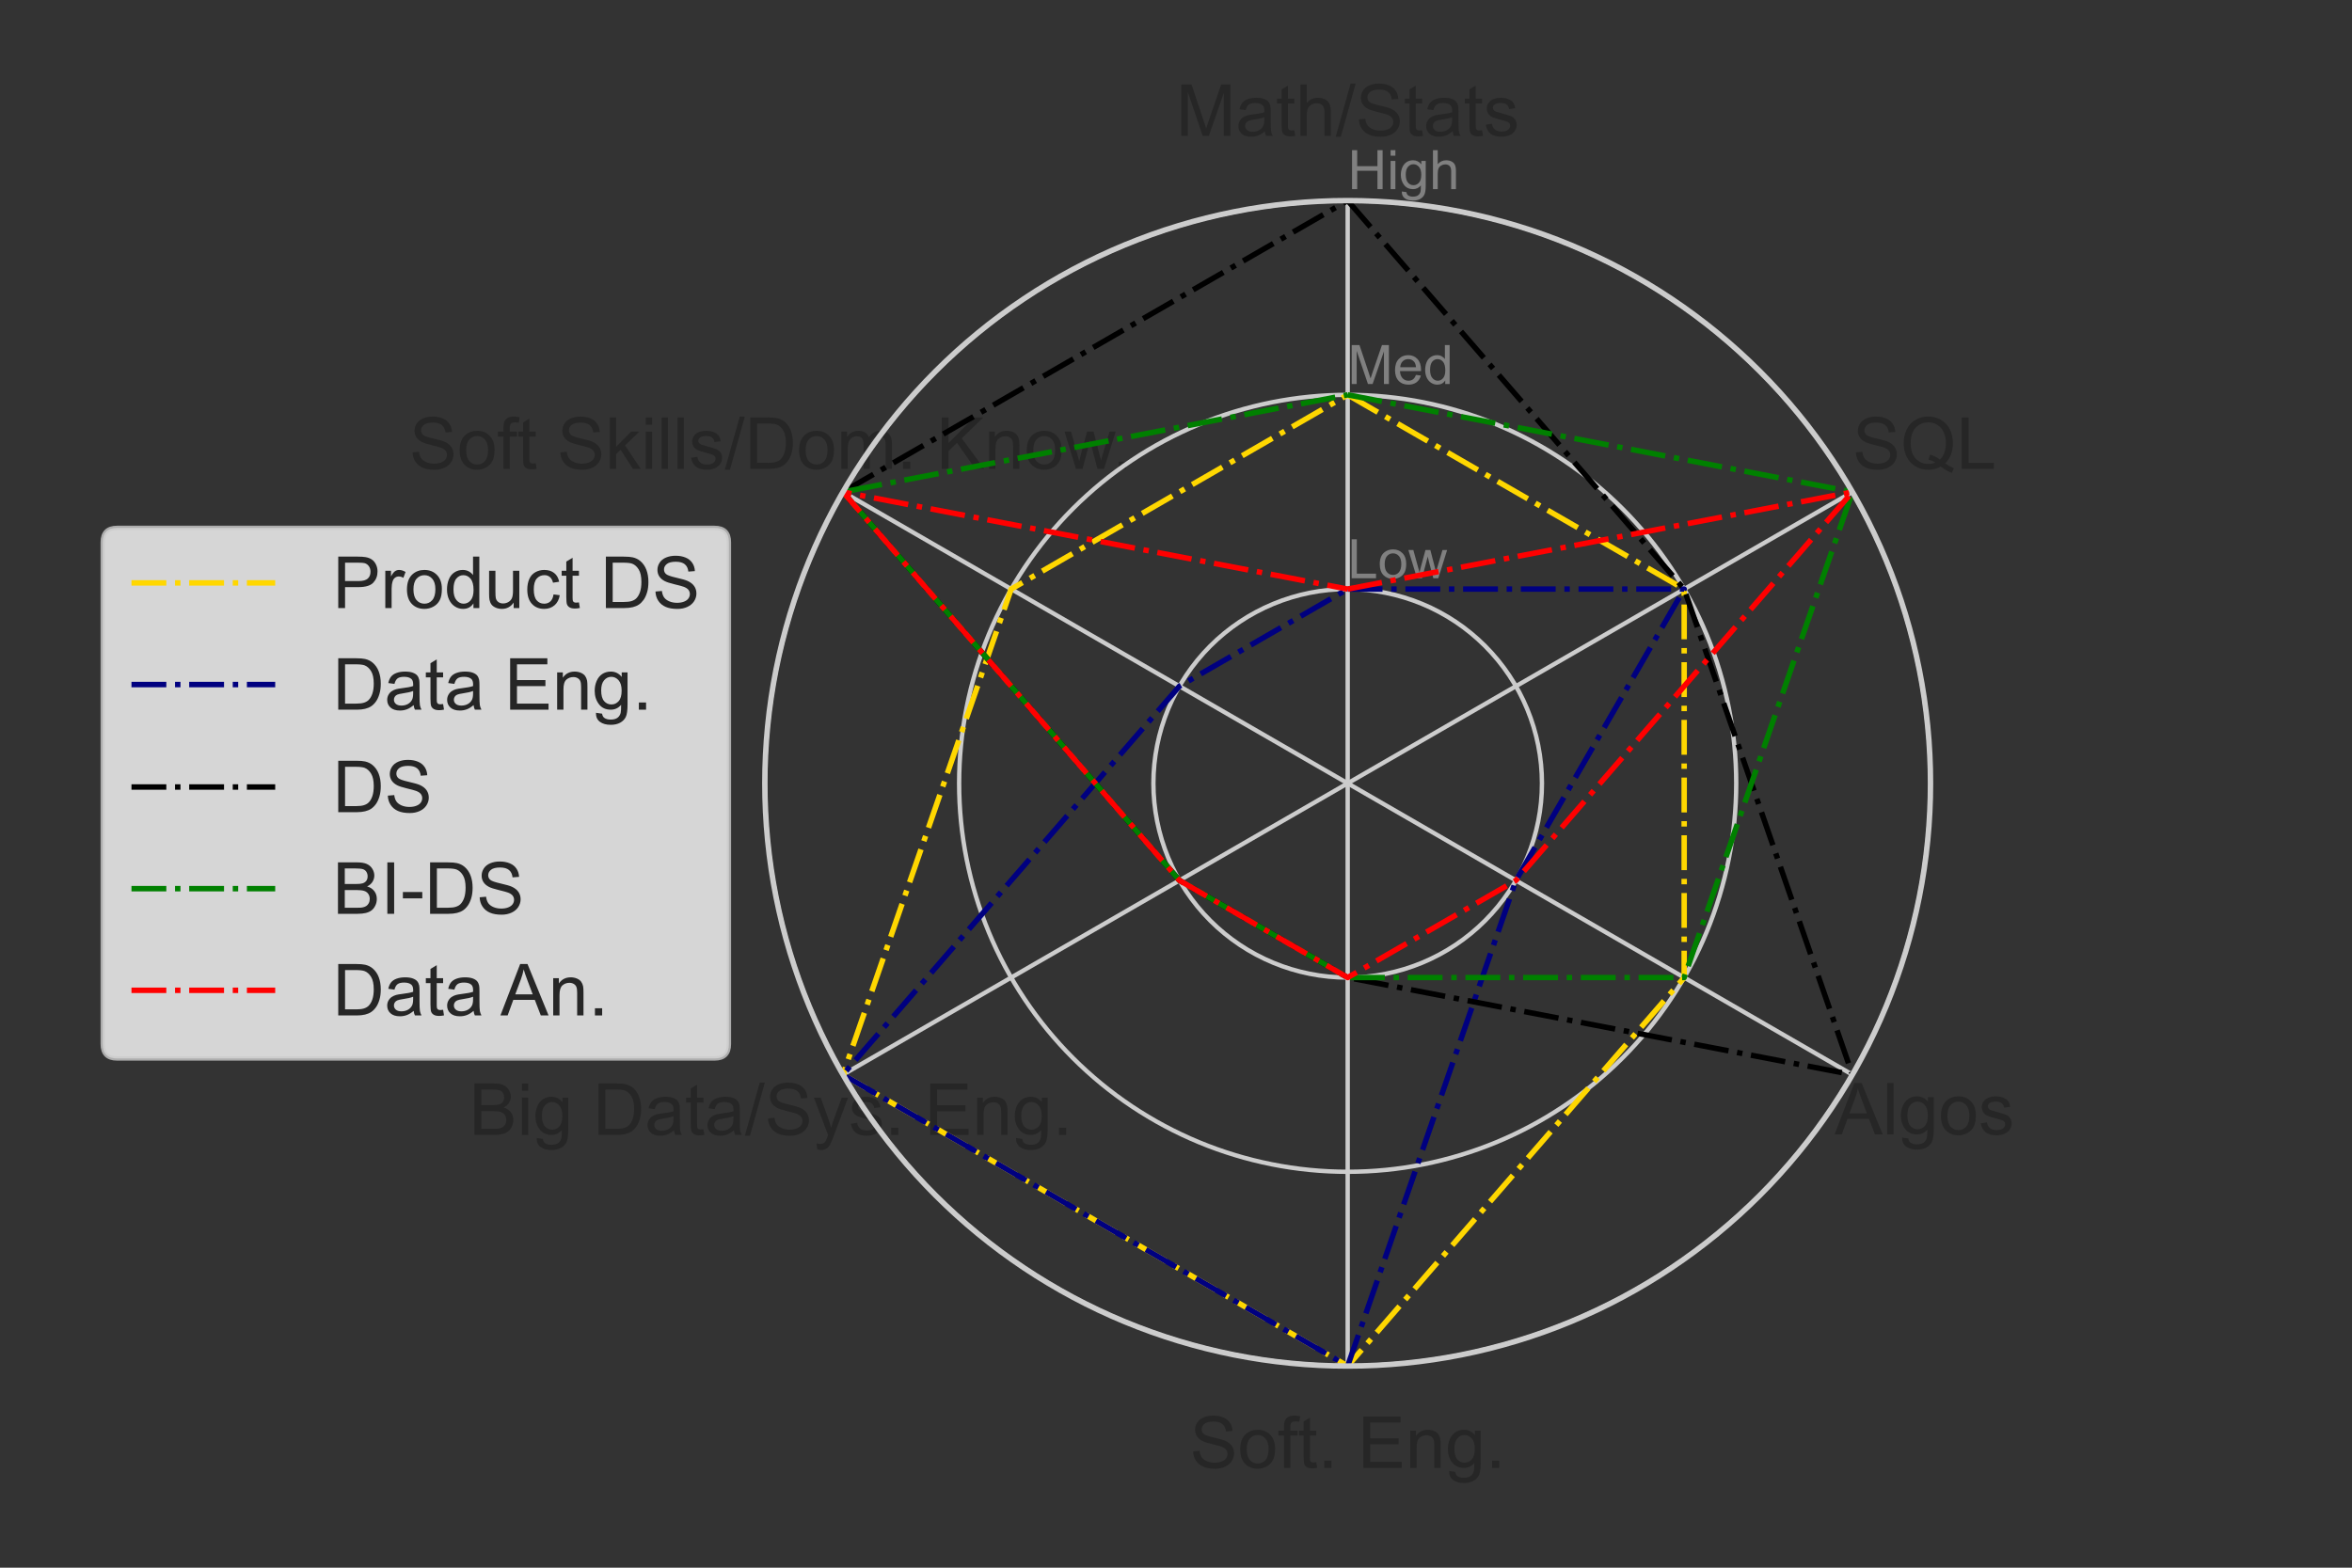 <?xml version="1.0" encoding="utf-8" standalone="no"?>
<!DOCTYPE svg PUBLIC "-//W3C//DTD SVG 1.1//EN"
  "http://www.w3.org/Graphics/SVG/1.1/DTD/svg11.dtd">
<!-- Created with matplotlib (https://matplotlib.org/) -->
<svg height="288pt" version="1.1" viewBox="0 0 432 288" width="432pt" xmlns="http://www.w3.org/2000/svg" xmlns:xlink="http://www.w3.org/1999/xlink">
 <rect x="0" y="0" width="432" height="288" fill="#333333" stroke="none"/>
 <defs>
  <style type="text/css">*{stroke-linecap:butt;stroke-linejoin:round;}</style>
 </defs>
 <g id="figure_1">
  <g id="patch_1">
   <path d="M 0 288 
L 432 288 
L 432 0 
L 0 0 
z
" style="fill:none;"/>
  </g>
  <g id="axes_1">
   <g id="patch_2">
    <path d="M 354.583 143.902 
C 354.583 129.845 351.814 115.924 346.434 102.936 
C 341.054 89.948 333.169 78.147 323.229 68.206 
C 313.288 58.266 301.487 50.38 288.499 45.001 
C 275.511 39.621 261.59 36.852 247.532 36.852 
C 233.475 36.852 219.554 39.621 206.566 45.001 
C 193.578 50.38 181.777 58.266 171.836 68.206 
C 161.896 78.147 154.011 89.948 148.631 102.936 
C 143.251 115.924 140.482 129.845 140.482 143.902 
C 140.482 157.96 143.251 171.881 148.631 184.869 
C 154.011 197.856 161.896 209.658 171.836 219.598 
C 181.777 229.539 193.578 237.424 206.566 242.804 
C 219.554 248.184 233.475 250.953 247.532 250.953 
C 261.59 250.953 275.511 248.184 288.499 242.804 
C 301.487 237.424 313.288 229.539 323.229 219.598 
C 333.169 209.658 341.054 197.856 346.434 184.869 
C 351.814 171.881 354.583 157.96 354.583 143.902 
M 247.532 143.902 
C 247.532 143.902 247.532 143.902 247.532 143.902 
C 247.532 143.902 247.532 143.902 247.532 143.902 
C 247.532 143.902 247.532 143.902 247.532 143.902 
C 247.532 143.902 247.532 143.902 247.532 143.902 
C 247.532 143.902 247.532 143.902 247.532 143.902 
C 247.532 143.902 247.532 143.902 247.532 143.902 
C 247.532 143.902 247.532 143.902 247.532 143.902 
C 247.532 143.902 247.532 143.902 247.532 143.902 
C 247.532 143.902 247.532 143.902 247.532 143.902 
C 247.532 143.902 247.532 143.902 247.532 143.902 
C 247.532 143.902 247.532 143.902 247.532 143.902 
C 247.532 143.902 247.532 143.902 247.532 143.902 
C 247.532 143.902 247.532 143.902 247.532 143.902 
C 247.532 143.902 247.532 143.902 247.532 143.902 
C 247.532 143.902 247.532 143.902 247.532 143.902 
C 247.532 143.902 247.532 143.902 247.532 143.902 
M 354.583 143.902 
z
" style="fill:none;"/>
   </g>
   <g id="matplotlib.axis_1">
    <g id="xtick_1">
     <g id="line2d_1">
      <path clip-path="url(#p0c7cacb12e)" d="M 247.532 143.902 
L 247.532 36.852 
" style="fill:none;stroke:#cccccc;stroke-linecap:round;stroke-width:0.8;"/>
     </g>
     <g id="text_1">
      <!-- Math/Stats -->
      <g style="fill:#262626;" transform="translate(215.988 24.964)scale(0.132 -0.132)">
       <defs>
        <path d="M 7.422 0 
L 7.422 71.578 
L 21.688 71.578 
L 38.625 20.906 
Q 40.969 13.812 42.047 10.297 
Q 43.266 14.203 45.844 21.781 
L 62.984 71.578 
L 75.734 71.578 
L 75.734 0 
L 66.609 0 
L 66.609 59.906 
L 45.797 0 
L 37.25 0 
L 16.547 60.938 
L 16.547 0 
z
" id="ArialMT-77"/>
        <path d="M 40.438 6.391 
Q 35.547 2.25 31.031 0.531 
Q 26.516 -1.172 21.344 -1.172 
Q 12.797 -1.172 8.203 3 
Q 3.609 7.172 3.609 13.672 
Q 3.609 17.484 5.344 20.625 
Q 7.078 23.781 9.891 25.688 
Q 12.703 27.594 16.219 28.562 
Q 18.797 29.25 24.031 29.891 
Q 34.672 31.156 39.703 32.906 
Q 39.75 34.719 39.75 35.203 
Q 39.75 40.578 37.25 42.781 
Q 33.891 45.75 27.25 45.75 
Q 21.047 45.75 18.094 43.578 
Q 15.141 41.406 13.719 35.891 
L 5.125 37.062 
Q 6.297 42.578 8.984 45.969 
Q 11.672 49.359 16.75 51.188 
Q 21.828 53.031 28.516 53.031 
Q 35.156 53.031 39.297 51.469 
Q 43.453 49.906 45.406 47.531 
Q 47.359 45.172 48.141 41.547 
Q 48.578 39.312 48.578 33.453 
L 48.578 21.734 
Q 48.578 9.469 49.141 6.219 
Q 49.703 2.984 51.375 0 
L 42.188 0 
Q 40.828 2.734 40.438 6.391 
z
M 39.703 26.031 
Q 34.906 24.078 25.344 22.703 
Q 19.922 21.922 17.672 20.938 
Q 15.438 19.969 14.203 18.094 
Q 12.984 16.219 12.984 13.922 
Q 12.984 10.406 15.641 8.062 
Q 18.312 5.719 23.438 5.719 
Q 28.516 5.719 32.469 7.938 
Q 36.422 10.156 38.281 14.016 
Q 39.703 17 39.703 22.797 
z
" id="ArialMT-97"/>
        <path d="M 25.781 7.859 
L 27.047 0.094 
Q 23.344 -0.688 20.406 -0.688 
Q 15.625 -0.688 12.984 0.828 
Q 10.359 2.344 9.281 4.812 
Q 8.203 7.281 8.203 15.188 
L 8.203 45.016 
L 1.766 45.016 
L 1.766 51.859 
L 8.203 51.859 
L 8.203 64.703 
L 16.938 69.969 
L 16.938 51.859 
L 25.781 51.859 
L 25.781 45.016 
L 16.938 45.016 
L 16.938 14.703 
Q 16.938 10.938 17.406 9.859 
Q 17.875 8.797 18.922 8.156 
Q 19.969 7.516 21.922 7.516 
Q 23.391 7.516 25.781 7.859 
z
" id="ArialMT-116"/>
        <path d="M 6.594 0 
L 6.594 71.578 
L 15.375 71.578 
L 15.375 45.906 
Q 21.531 53.031 30.906 53.031 
Q 36.672 53.031 40.922 50.75 
Q 45.172 48.484 47 44.484 
Q 48.828 40.484 48.828 32.859 
L 48.828 0 
L 40.047 0 
L 40.047 32.859 
Q 40.047 39.453 37.188 42.453 
Q 34.328 45.453 29.109 45.453 
Q 25.203 45.453 21.75 43.422 
Q 18.312 41.406 16.844 37.938 
Q 15.375 34.469 15.375 28.375 
L 15.375 0 
z
" id="ArialMT-104"/>
        <path d="M 0 -1.219 
L 20.75 72.797 
L 27.781 72.797 
L 7.078 -1.219 
z
" id="ArialMT-47"/>
        <path d="M 4.5 23 
L 13.422 23.781 
Q 14.062 18.406 16.375 14.969 
Q 18.703 11.531 23.578 9.406 
Q 28.469 7.281 34.578 7.281 
Q 39.984 7.281 44.141 8.891 
Q 48.297 10.5 50.312 13.297 
Q 52.344 16.109 52.344 19.438 
Q 52.344 22.797 50.391 25.312 
Q 48.438 27.828 43.953 29.547 
Q 41.062 30.672 31.203 33.031 
Q 21.344 35.406 17.391 37.5 
Q 12.25 40.188 9.734 44.156 
Q 7.234 48.141 7.234 53.078 
Q 7.234 58.5 10.297 63.203 
Q 13.375 67.922 19.281 70.359 
Q 25.203 72.797 32.422 72.797 
Q 40.375 72.797 46.453 70.234 
Q 52.547 67.672 55.812 62.688 
Q 59.078 57.719 59.328 51.422 
L 50.25 50.734 
Q 49.516 57.516 45.281 60.984 
Q 41.062 64.453 32.812 64.453 
Q 24.219 64.453 20.281 61.297 
Q 16.359 58.156 16.359 53.719 
Q 16.359 49.859 19.141 47.359 
Q 21.875 44.875 33.422 42.266 
Q 44.969 39.656 49.266 37.703 
Q 55.516 34.812 58.484 30.391 
Q 61.469 25.984 61.469 20.219 
Q 61.469 14.5 58.203 9.438 
Q 54.938 4.391 48.797 1.578 
Q 42.672 -1.219 35.016 -1.219 
Q 25.297 -1.219 18.719 1.609 
Q 12.156 4.438 8.422 10.125 
Q 4.688 15.828 4.5 23 
z
" id="ArialMT-83"/>
        <path d="M 3.078 15.484 
L 11.766 16.844 
Q 12.5 11.625 15.844 8.844 
Q 19.188 6.062 25.203 6.062 
Q 31.25 6.062 34.172 8.516 
Q 37.109 10.984 37.109 14.312 
Q 37.109 17.281 34.516 19 
Q 32.719 20.172 25.531 21.969 
Q 15.875 24.422 12.141 26.203 
Q 8.406 27.984 6.469 31.125 
Q 4.547 34.281 4.547 38.094 
Q 4.547 41.547 6.125 44.5 
Q 7.719 47.469 10.453 49.422 
Q 12.5 50.922 16.031 51.969 
Q 19.578 53.031 23.641 53.031 
Q 29.734 53.031 34.344 51.266 
Q 38.969 49.516 41.156 46.5 
Q 43.359 43.5 44.188 38.484 
L 35.594 37.312 
Q 35.016 41.312 32.203 43.547 
Q 29.391 45.797 24.266 45.797 
Q 18.219 45.797 15.625 43.797 
Q 13.031 41.797 13.031 39.109 
Q 13.031 37.406 14.109 36.031 
Q 15.188 34.625 17.484 33.688 
Q 18.797 33.203 25.25 31.453 
Q 34.578 28.953 38.25 27.359 
Q 41.938 25.781 44.031 22.75 
Q 46.141 19.734 46.141 15.234 
Q 46.141 10.844 43.578 6.953 
Q 41.016 3.078 36.172 0.953 
Q 31.344 -1.172 25.25 -1.172 
Q 15.141 -1.172 9.844 3.031 
Q 4.547 7.234 3.078 15.484 
z
" id="ArialMT-115"/>
       </defs>
       <use xlink:href="#ArialMT-77"/>
       <use x="83.301" xlink:href="#ArialMT-97"/>
       <use x="138.916" xlink:href="#ArialMT-116"/>
       <use x="166.699" xlink:href="#ArialMT-104"/>
       <use x="222.314" xlink:href="#ArialMT-47"/>
       <use x="250.098" xlink:href="#ArialMT-83"/>
       <use x="316.797" xlink:href="#ArialMT-116"/>
       <use x="344.58" xlink:href="#ArialMT-97"/>
       <use x="400.195" xlink:href="#ArialMT-116"/>
       <use x="427.979" xlink:href="#ArialMT-115"/>
      </g>
     </g>
    </g>
    <g id="xtick_2">
     <g id="line2d_2">
      <path clip-path="url(#p0c7cacb12e)" d="M 247.532 143.902 
L 340.241 90.377 
" style="fill:none;stroke:#cccccc;stroke-linecap:round;stroke-width:0.8;"/>
     </g>
     <g id="text_2">
      <!-- SQL -->
      <g style="fill:#262626;" transform="translate(340.285 86.14)scale(0.132 -0.132)">
       <defs>
        <path d="M 61.969 7.672 
Q 68.562 3.125 74.125 1.031 
L 71.344 -5.562 
Q 63.625 -2.781 55.953 3.219 
Q 48 -1.219 38.375 -1.219 
Q 28.656 -1.219 20.75 3.469 
Q 12.844 8.156 8.562 16.641 
Q 4.297 25.141 4.297 35.797 
Q 4.297 46.391 8.594 55.078 
Q 12.891 63.766 20.828 68.312 
Q 28.766 72.859 38.578 72.859 
Q 48.484 72.859 56.438 68.141 
Q 64.406 63.422 68.578 54.953 
Q 72.75 46.484 72.75 35.844 
Q 72.75 27 70.062 19.938 
Q 67.391 12.891 61.969 7.672 
z
M 41.109 19.781 
Q 49.312 17.484 54.641 12.938 
Q 62.984 20.562 62.984 35.844 
Q 62.984 44.531 60.031 51.016 
Q 57.078 57.516 51.391 61.109 
Q 45.703 64.703 38.625 64.703 
Q 28.031 64.703 21.047 57.453 
Q 14.062 50.203 14.062 35.797 
Q 14.062 21.828 20.969 14.359 
Q 27.875 6.891 38.625 6.891 
Q 43.703 6.891 48.188 8.797 
Q 43.75 11.672 38.812 12.891 
z
" id="ArialMT-81"/>
        <path d="M 7.328 0 
L 7.328 71.578 
L 16.797 71.578 
L 16.797 8.453 
L 52.047 8.453 
L 52.047 0 
z
" id="ArialMT-76"/>
       </defs>
       <use xlink:href="#ArialMT-83"/>
       <use x="66.699" xlink:href="#ArialMT-81"/>
       <use x="144.482" xlink:href="#ArialMT-76"/>
      </g>
     </g>
    </g>
    <g id="xtick_3">
     <g id="line2d_3">
      <path clip-path="url(#p0c7cacb12e)" d="M 247.532 143.902 
L 340.241 197.428 
" style="fill:none;stroke:#cccccc;stroke-linecap:round;stroke-width:0.8;"/>
     </g>
     <g id="text_3">
      <!-- Algos -->
      <g style="fill:#262626;" transform="translate(336.982 208.413)scale(0.132 -0.132)">
       <defs>
        <path d="M -0.141 0 
L 27.344 71.578 
L 37.547 71.578 
L 66.844 0 
L 56.062 0 
L 47.703 21.688 
L 17.781 21.688 
L 9.906 0 
z
M 20.516 29.391 
L 44.781 29.391 
L 37.312 49.219 
Q 33.891 58.25 32.234 64.062 
Q 30.859 57.172 28.375 50.391 
z
" id="ArialMT-65"/>
        <path d="M 6.391 0 
L 6.391 71.578 
L 15.188 71.578 
L 15.188 0 
z
" id="ArialMT-108"/>
        <path d="M 4.984 -4.297 
L 13.531 -5.562 
Q 14.062 -9.516 16.5 -11.328 
Q 19.781 -13.766 25.438 -13.766 
Q 31.547 -13.766 34.859 -11.328 
Q 38.188 -8.891 39.359 -4.5 
Q 40.047 -1.812 39.984 6.781 
Q 34.234 0 25.641 0 
Q 14.938 0 9.078 7.719 
Q 3.219 15.438 3.219 26.219 
Q 3.219 33.641 5.906 39.906 
Q 8.594 46.188 13.688 49.609 
Q 18.797 53.031 25.688 53.031 
Q 34.859 53.031 40.828 45.609 
L 40.828 51.859 
L 48.922 51.859 
L 48.922 7.031 
Q 48.922 -5.078 46.453 -10.125 
Q 44 -15.188 38.641 -18.109 
Q 33.297 -21.047 25.484 -21.047 
Q 16.219 -21.047 10.5 -16.875 
Q 4.781 -12.703 4.984 -4.297 
z
M 12.25 26.859 
Q 12.25 16.656 16.297 11.969 
Q 20.359 7.281 26.469 7.281 
Q 32.516 7.281 36.609 11.938 
Q 40.719 16.609 40.719 26.562 
Q 40.719 36.078 36.5 40.906 
Q 32.281 45.75 26.312 45.75 
Q 20.453 45.75 16.344 40.984 
Q 12.25 36.234 12.25 26.859 
z
" id="ArialMT-103"/>
        <path d="M 3.328 25.922 
Q 3.328 40.328 11.328 47.266 
Q 18.016 53.031 27.641 53.031 
Q 38.328 53.031 45.109 46.016 
Q 51.906 39.016 51.906 26.656 
Q 51.906 16.656 48.906 10.906 
Q 45.906 5.172 40.156 2 
Q 34.422 -1.172 27.641 -1.172 
Q 16.75 -1.172 10.031 5.812 
Q 3.328 12.797 3.328 25.922 
z
M 12.359 25.922 
Q 12.359 15.969 16.703 11.016 
Q 21.047 6.062 27.641 6.062 
Q 34.188 6.062 38.531 11.031 
Q 42.875 16.016 42.875 26.219 
Q 42.875 35.844 38.5 40.797 
Q 34.125 45.75 27.641 45.75 
Q 21.047 45.75 16.703 40.812 
Q 12.359 35.891 12.359 25.922 
z
" id="ArialMT-111"/>
       </defs>
       <use xlink:href="#ArialMT-65"/>
       <use x="66.699" xlink:href="#ArialMT-108"/>
       <use x="88.916" xlink:href="#ArialMT-103"/>
       <use x="144.531" xlink:href="#ArialMT-111"/>
       <use x="200.146" xlink:href="#ArialMT-115"/>
      </g>
     </g>
    </g>
    <g id="xtick_4">
     <g id="line2d_4">
      <path clip-path="url(#p0c7cacb12e)" d="M 247.532 143.902 
L 247.532 250.953 
" style="fill:none;stroke:#cccccc;stroke-linecap:round;stroke-width:0.8;"/>
     </g>
     <g id="text_4">
      <!-- Soft. Eng. -->
      <g style="fill:#262626;" transform="translate(218.549 269.668)scale(0.132 -0.132)">
       <defs>
        <path d="M 8.688 0 
L 8.688 45.016 
L 0.922 45.016 
L 0.922 51.859 
L 8.688 51.859 
L 8.688 57.375 
Q 8.688 62.594 9.625 65.141 
Q 10.891 68.562 14.078 70.672 
Q 17.281 72.797 23.047 72.797 
Q 26.766 72.797 31.25 71.922 
L 29.938 64.266 
Q 27.203 64.75 24.75 64.75 
Q 20.75 64.75 19.094 63.031 
Q 17.438 61.328 17.438 56.641 
L 17.438 51.859 
L 27.547 51.859 
L 27.547 45.016 
L 17.438 45.016 
L 17.438 0 
z
" id="ArialMT-102"/>
        <path d="M 9.078 0 
L 9.078 10.016 
L 19.094 10.016 
L 19.094 0 
z
" id="ArialMT-46"/>
        <path id="ArialMT-32"/>
        <path d="M 7.906 0 
L 7.906 71.578 
L 59.672 71.578 
L 59.672 63.141 
L 17.391 63.141 
L 17.391 41.219 
L 56.984 41.219 
L 56.984 32.812 
L 17.391 32.812 
L 17.391 8.453 
L 61.328 8.453 
L 61.328 0 
z
" id="ArialMT-69"/>
        <path d="M 6.594 0 
L 6.594 51.859 
L 14.5 51.859 
L 14.5 44.484 
Q 20.219 53.031 31 53.031 
Q 35.688 53.031 39.625 51.344 
Q 43.562 49.656 45.516 46.922 
Q 47.469 44.188 48.25 40.438 
Q 48.734 37.984 48.734 31.891 
L 48.734 0 
L 39.938 0 
L 39.938 31.547 
Q 39.938 36.922 38.906 39.578 
Q 37.891 42.234 35.281 43.812 
Q 32.672 45.406 29.156 45.406 
Q 23.531 45.406 19.453 41.844 
Q 15.375 38.281 15.375 28.328 
L 15.375 0 
z
" id="ArialMT-110"/>
       </defs>
       <use xlink:href="#ArialMT-83"/>
       <use x="66.699" xlink:href="#ArialMT-111"/>
       <use x="122.314" xlink:href="#ArialMT-102"/>
       <use x="150.098" xlink:href="#ArialMT-116"/>
       <use x="177.881" xlink:href="#ArialMT-46"/>
       <use x="205.664" xlink:href="#ArialMT-32"/>
       <use x="233.447" xlink:href="#ArialMT-69"/>
       <use x="300.146" xlink:href="#ArialMT-110"/>
       <use x="355.762" xlink:href="#ArialMT-103"/>
       <use x="411.377" xlink:href="#ArialMT-46"/>
      </g>
     </g>
    </g>
    <g id="xtick_5">
     <g id="line2d_5">
      <path clip-path="url(#p0c7cacb12e)" d="M 247.532 143.902 
L 154.824 197.428 
" style="fill:none;stroke:#cccccc;stroke-linecap:round;stroke-width:0.8;"/>
     </g>
     <g id="text_5">
      <!-- Big Data/Sys. Eng. -->
      <g style="fill:#262626;" transform="translate(86.181 208.493)scale(0.132 -0.132)">
       <defs>
        <path d="M 7.328 0 
L 7.328 71.578 
L 34.188 71.578 
Q 42.391 71.578 47.344 69.406 
Q 52.297 67.234 55.094 62.719 
Q 57.906 58.203 57.906 53.266 
Q 57.906 48.688 55.422 44.625 
Q 52.938 40.578 47.906 38.094 
Q 54.391 36.188 57.875 31.594 
Q 61.375 27 61.375 20.75 
Q 61.375 15.719 59.25 11.391 
Q 57.125 7.078 54 4.734 
Q 50.875 2.391 46.156 1.188 
Q 41.453 0 34.625 0 
z
M 16.797 41.5 
L 32.281 41.5 
Q 38.578 41.5 41.312 42.328 
Q 44.922 43.406 46.75 45.891 
Q 48.578 48.391 48.578 52.156 
Q 48.578 55.719 46.875 58.422 
Q 45.172 61.141 41.984 62.141 
Q 38.812 63.141 31.109 63.141 
L 16.797 63.141 
z
M 16.797 8.453 
L 34.625 8.453 
Q 39.203 8.453 41.062 8.797 
Q 44.344 9.375 46.531 10.734 
Q 48.734 12.109 50.141 14.719 
Q 51.562 17.328 51.562 20.75 
Q 51.562 24.75 49.516 27.703 
Q 47.469 30.672 43.828 31.859 
Q 40.188 33.062 33.344 33.062 
L 16.797 33.062 
z
" id="ArialMT-66"/>
        <path d="M 6.641 61.469 
L 6.641 71.578 
L 15.438 71.578 
L 15.438 61.469 
z
M 6.641 0 
L 6.641 51.859 
L 15.438 51.859 
L 15.438 0 
z
" id="ArialMT-105"/>
        <path d="M 7.719 0 
L 7.719 71.578 
L 32.375 71.578 
Q 40.719 71.578 45.125 70.562 
Q 51.266 69.141 55.609 65.438 
Q 61.281 60.641 64.078 53.188 
Q 66.891 45.75 66.891 36.188 
Q 66.891 28.031 64.984 21.734 
Q 63.094 15.438 60.109 11.297 
Q 57.125 7.172 53.578 4.797 
Q 50.047 2.438 45.047 1.219 
Q 40.047 0 33.547 0 
z
M 17.188 8.453 
L 32.469 8.453 
Q 39.547 8.453 43.578 9.766 
Q 47.609 11.078 50 13.484 
Q 53.375 16.844 55.25 22.531 
Q 57.125 28.219 57.125 36.328 
Q 57.125 47.562 53.438 53.594 
Q 49.75 59.625 44.484 61.672 
Q 40.672 63.141 32.234 63.141 
L 17.188 63.141 
z
" id="ArialMT-68"/>
        <path d="M 6.203 -19.969 
L 5.219 -11.719 
Q 8.109 -12.5 10.25 -12.5 
Q 13.188 -12.5 14.938 -11.516 
Q 16.703 -10.547 17.828 -8.797 
Q 18.656 -7.469 20.516 -2.25 
Q 20.75 -1.516 21.297 -0.094 
L 1.609 51.859 
L 11.078 51.859 
L 21.875 21.828 
Q 23.969 16.109 25.641 9.812 
Q 27.156 15.875 29.25 21.625 
L 40.328 51.859 
L 49.125 51.859 
L 29.391 -0.875 
Q 26.219 -9.422 24.469 -12.641 
Q 22.125 -17 19.094 -19.016 
Q 16.062 -21.047 11.859 -21.047 
Q 9.328 -21.047 6.203 -19.969 
z
" id="ArialMT-121"/>
       </defs>
       <use xlink:href="#ArialMT-66"/>
       <use x="66.699" xlink:href="#ArialMT-105"/>
       <use x="88.916" xlink:href="#ArialMT-103"/>
       <use x="144.531" xlink:href="#ArialMT-32"/>
       <use x="172.314" xlink:href="#ArialMT-68"/>
       <use x="244.531" xlink:href="#ArialMT-97"/>
       <use x="300.146" xlink:href="#ArialMT-116"/>
       <use x="327.93" xlink:href="#ArialMT-97"/>
       <use x="383.545" xlink:href="#ArialMT-47"/>
       <use x="411.328" xlink:href="#ArialMT-83"/>
       <use x="478.027" xlink:href="#ArialMT-121"/>
       <use x="528.027" xlink:href="#ArialMT-115"/>
       <use x="578.027" xlink:href="#ArialMT-46"/>
       <use x="605.811" xlink:href="#ArialMT-32"/>
       <use x="633.594" xlink:href="#ArialMT-69"/>
       <use x="700.293" xlink:href="#ArialMT-110"/>
       <use x="755.908" xlink:href="#ArialMT-103"/>
       <use x="811.523" xlink:href="#ArialMT-46"/>
      </g>
     </g>
    </g>
    <g id="xtick_6">
     <g id="line2d_6">
      <path clip-path="url(#p0c7cacb12e)" d="M 247.532 143.902 
L 154.824 90.377 
" style="fill:none;stroke:#cccccc;stroke-linecap:round;stroke-width:0.8;"/>
     </g>
     <g id="text_6">
      <!-- Soft Skills/Dom. Know. -->
      <g style="fill:#262626;" transform="translate(75.184 86.14)scale(0.132 -0.132)">
       <defs>
        <path d="M 6.641 0 
L 6.641 71.578 
L 15.438 71.578 
L 15.438 30.766 
L 36.234 51.859 
L 47.609 51.859 
L 27.781 32.625 
L 49.609 0 
L 38.766 0 
L 21.625 26.516 
L 15.438 20.562 
L 15.438 0 
z
" id="ArialMT-107"/>
        <path d="M 6.594 0 
L 6.594 51.859 
L 14.453 51.859 
L 14.453 44.578 
Q 16.891 48.391 20.938 50.703 
Q 25 53.031 30.172 53.031 
Q 35.938 53.031 39.625 50.641 
Q 43.312 48.25 44.828 43.953 
Q 50.984 53.031 60.844 53.031 
Q 68.562 53.031 72.703 48.75 
Q 76.859 44.484 76.859 35.594 
L 76.859 0 
L 68.109 0 
L 68.109 32.672 
Q 68.109 37.938 67.25 40.25 
Q 66.406 42.578 64.156 43.984 
Q 61.922 45.406 58.891 45.406 
Q 53.422 45.406 49.797 41.766 
Q 46.188 38.141 46.188 30.125 
L 46.188 0 
L 37.406 0 
L 37.406 33.688 
Q 37.406 39.547 35.25 42.469 
Q 33.109 45.406 28.219 45.406 
Q 24.516 45.406 21.359 43.453 
Q 18.219 41.5 16.797 37.734 
Q 15.375 33.984 15.375 26.906 
L 15.375 0 
z
" id="ArialMT-109"/>
        <path d="M 7.328 0 
L 7.328 71.578 
L 16.797 71.578 
L 16.797 36.078 
L 52.344 71.578 
L 65.188 71.578 
L 35.156 42.578 
L 66.5 0 
L 54 0 
L 28.516 36.234 
L 16.797 24.812 
L 16.797 0 
z
" id="ArialMT-75"/>
        <path d="M 16.156 0 
L 0.297 51.859 
L 9.375 51.859 
L 17.625 21.922 
L 20.703 10.797 
Q 20.906 11.625 23.391 21.484 
L 31.641 51.859 
L 40.672 51.859 
L 48.438 21.781 
L 51.031 11.859 
L 54 21.875 
L 62.891 51.859 
L 71.438 51.859 
L 55.219 0 
L 46.094 0 
L 37.844 31.062 
L 35.844 39.891 
L 25.344 0 
z
" id="ArialMT-119"/>
       </defs>
       <use xlink:href="#ArialMT-83"/>
       <use x="66.699" xlink:href="#ArialMT-111"/>
       <use x="122.314" xlink:href="#ArialMT-102"/>
       <use x="150.098" xlink:href="#ArialMT-116"/>
       <use x="177.881" xlink:href="#ArialMT-32"/>
       <use x="205.664" xlink:href="#ArialMT-83"/>
       <use x="272.363" xlink:href="#ArialMT-107"/>
       <use x="322.363" xlink:href="#ArialMT-105"/>
       <use x="344.58" xlink:href="#ArialMT-108"/>
       <use x="366.797" xlink:href="#ArialMT-108"/>
       <use x="389.014" xlink:href="#ArialMT-115"/>
       <use x="439.014" xlink:href="#ArialMT-47"/>
       <use x="466.797" xlink:href="#ArialMT-68"/>
       <use x="539.014" xlink:href="#ArialMT-111"/>
       <use x="594.629" xlink:href="#ArialMT-109"/>
       <use x="677.93" xlink:href="#ArialMT-46"/>
       <use x="705.713" xlink:href="#ArialMT-32"/>
       <use x="733.496" xlink:href="#ArialMT-75"/>
       <use x="800.195" xlink:href="#ArialMT-110"/>
       <use x="855.811" xlink:href="#ArialMT-111"/>
       <use x="911.426" xlink:href="#ArialMT-119"/>
       <use x="978.143" xlink:href="#ArialMT-46"/>
      </g>
     </g>
    </g>
   </g>
   <g id="matplotlib.axis_2">
    <g id="ytick_1">
     <g id="line2d_7">
      <path clip-path="url(#p0c7cacb12e)" d="M 247.532 108.219 
C 252.218 108.219 256.859 109.142 261.188 110.935 
C 265.517 112.728 269.451 115.357 272.765 118.67 
C 276.078 121.984 278.706 125.918 280.5 130.247 
C 282.293 134.576 283.216 139.216 283.216 143.902 
C 283.216 148.588 282.293 153.229 280.5 157.558 
C 278.706 161.887 276.078 165.821 272.765 169.134 
C 269.451 172.448 265.517 175.076 261.188 176.87 
C 256.859 178.663 252.218 179.586 247.532 179.586 
C 242.847 179.586 238.206 178.663 233.877 176.87 
C 229.548 175.076 225.614 172.448 222.3 169.134 
C 218.987 165.821 216.359 161.887 214.565 157.558 
C 212.772 153.229 211.849 148.588 211.849 143.902 
C 211.849 139.216 212.772 134.576 214.565 130.247 
C 216.359 125.918 218.987 121.984 222.3 118.67 
C 225.614 115.357 229.548 112.728 233.877 110.935 
C 238.206 109.142 242.847 108.219 247.532 108.219 
" style="fill:none;stroke:#cccccc;stroke-linecap:round;stroke-width:0.8;"/>
     </g>
     <g id="text_7">
      <!-- Low -->
      <g style="fill:#808080;" transform="translate(247.532 106.231)scale(0.1 -0.1)">
       <use xlink:href="#ArialMT-76"/>
       <use x="55.615" xlink:href="#ArialMT-111"/>
       <use x="111.23" xlink:href="#ArialMT-119"/>
      </g>
     </g>
    </g>
    <g id="ytick_2">
     <g id="line2d_8">
      <path clip-path="url(#p0c7cacb12e)" d="M 247.532 72.535 
C 256.904 72.535 266.185 74.381 274.843 77.968 
C 283.502 81.554 291.37 86.811 297.997 93.438 
C 304.623 100.065 309.88 107.933 313.467 116.591 
C 317.053 125.25 318.899 134.531 318.899 143.902 
C 318.899 153.274 317.053 162.555 313.467 171.213 
C 309.88 179.872 304.623 187.739 297.997 194.366 
C 291.37 200.993 283.502 206.25 274.843 209.837 
C 266.185 213.423 256.904 215.269 247.532 215.269 
C 238.161 215.269 228.88 213.423 220.222 209.837 
C 211.563 206.25 203.695 200.993 197.068 194.366 
C 190.442 187.739 185.185 179.872 181.598 171.213 
C 178.012 162.555 176.166 153.274 176.166 143.902 
C 176.166 134.531 178.012 125.25 181.598 116.591 
C 185.185 107.933 190.442 100.065 197.068 93.438 
C 203.695 86.811 211.563 81.554 220.222 77.968 
C 228.88 74.381 238.161 72.535 247.532 72.535 
" style="fill:none;stroke:#cccccc;stroke-linecap:round;stroke-width:0.8;"/>
     </g>
     <g id="text_8">
      <!-- Med -->
      <g style="fill:#808080;" transform="translate(247.532 70.548)scale(0.1 -0.1)">
       <defs>
        <path d="M 42.094 16.703 
L 51.172 15.578 
Q 49.031 7.625 43.219 3.219 
Q 37.406 -1.172 28.375 -1.172 
Q 17 -1.172 10.328 5.828 
Q 3.656 12.844 3.656 25.484 
Q 3.656 38.578 10.391 45.797 
Q 17.141 53.031 27.875 53.031 
Q 38.281 53.031 44.875 45.953 
Q 51.469 38.875 51.469 26.031 
Q 51.469 25.25 51.422 23.688 
L 12.75 23.688 
Q 13.234 15.141 17.578 10.594 
Q 21.922 6.062 28.422 6.062 
Q 33.25 6.062 36.672 8.594 
Q 40.094 11.141 42.094 16.703 
z
M 13.234 30.906 
L 42.188 30.906 
Q 41.609 37.453 38.875 40.719 
Q 34.672 45.797 27.984 45.797 
Q 21.922 45.797 17.797 41.75 
Q 13.672 37.703 13.234 30.906 
z
" id="ArialMT-101"/>
        <path d="M 40.234 0 
L 40.234 6.547 
Q 35.297 -1.172 25.734 -1.172 
Q 19.531 -1.172 14.328 2.25 
Q 9.125 5.672 6.266 11.797 
Q 3.422 17.922 3.422 25.875 
Q 3.422 33.641 6 39.969 
Q 8.594 46.297 13.766 49.656 
Q 18.953 53.031 25.344 53.031 
Q 30.031 53.031 33.688 51.047 
Q 37.359 49.078 39.656 45.906 
L 39.656 71.578 
L 48.391 71.578 
L 48.391 0 
z
M 12.453 25.875 
Q 12.453 15.922 16.641 10.984 
Q 20.844 6.062 26.562 6.062 
Q 32.328 6.062 36.344 10.766 
Q 40.375 15.484 40.375 25.141 
Q 40.375 35.797 36.266 40.766 
Q 32.172 45.75 26.172 45.75 
Q 20.312 45.75 16.375 40.969 
Q 12.453 36.188 12.453 25.875 
z
" id="ArialMT-100"/>
       </defs>
       <use xlink:href="#ArialMT-77"/>
       <use x="83.301" xlink:href="#ArialMT-101"/>
       <use x="138.916" xlink:href="#ArialMT-100"/>
      </g>
     </g>
    </g>
    <g id="ytick_3">
     <g id="line2d_9">
      <path clip-path="url(#p0c7cacb12e)" d="M 247.532 36.852 
C 261.59 36.852 275.511 39.621 288.499 45.001 
C 301.487 50.38 313.288 58.266 323.229 68.206 
C 333.169 78.147 341.054 89.948 346.434 102.936 
C 351.814 115.924 354.583 129.845 354.583 143.902 
C 354.583 157.96 351.814 171.881 346.434 184.869 
C 341.054 197.856 333.169 209.658 323.229 219.598 
C 313.288 229.539 301.487 237.424 288.499 242.804 
C 275.511 248.184 261.59 250.953 247.532 250.953 
C 233.475 250.953 219.554 248.184 206.566 242.804 
C 193.578 237.424 181.777 229.539 171.836 219.598 
C 161.896 209.658 154.011 197.856 148.631 184.869 
C 143.251 171.881 140.482 157.96 140.482 143.902 
C 140.482 129.845 143.251 115.924 148.631 102.936 
C 154.011 89.948 161.896 78.147 171.836 68.206 
C 181.777 58.266 193.578 50.38 206.566 45.001 
C 219.554 39.621 233.475 36.852 247.532 36.852 
" style="fill:none;stroke:#cccccc;stroke-linecap:round;stroke-width:0.8;"/>
     </g>
     <g id="text_9">
      <!-- High -->
      <g style="fill:#808080;" transform="translate(247.532 34.747)scale(0.1 -0.1)">
       <defs>
        <path d="M 8.016 0 
L 8.016 71.578 
L 17.484 71.578 
L 17.484 42.188 
L 54.688 42.188 
L 54.688 71.578 
L 64.156 71.578 
L 64.156 0 
L 54.688 0 
L 54.688 33.734 
L 17.484 33.734 
L 17.484 0 
z
" id="ArialMT-72"/>
       </defs>
       <use xlink:href="#ArialMT-72"/>
       <use x="72.217" xlink:href="#ArialMT-105"/>
       <use x="94.434" xlink:href="#ArialMT-103"/>
       <use x="150.049" xlink:href="#ArialMT-104"/>
      </g>
     </g>
    </g>
   </g>
   <g id="line2d_10">
    <path clip-path="url(#p0c7cacb12e)" d="M 247.532 72.535 
L 309.338 108.219 
L 309.338 179.586 
L 247.532 250.953 
L 154.824 197.428 
L 185.727 108.219 
L 247.532 72.535 
" style="fill:none;stroke:#ffd700;stroke-dasharray:6.4,1.6,1,1.6;stroke-dashoffset:0;"/>
   </g>
   <g id="line2d_11">
    <path clip-path="url(#p0c7cacb12e)" d="M 247.532 108.219 
L 309.338 108.219 
L 278.435 161.744 
L 247.532 250.953 
L 154.824 197.428 
L 216.63 126.061 
L 247.532 108.219 
" style="fill:none;stroke:#000080;stroke-dasharray:6.4,1.6,1,1.6;stroke-dashoffset:0;"/>
   </g>
   <g id="line2d_12">
    <path clip-path="url(#p0c7cacb12e)" d="M 247.532 36.852 
L 309.338 108.219 
L 340.241 197.428 
L 247.532 179.586 
L 216.63 161.744 
L 154.824 90.377 
L 247.532 36.852 
" style="fill:none;stroke:#000000;stroke-dasharray:6.4,1.6,1,1.6;stroke-dashoffset:0;"/>
   </g>
   <g id="line2d_13">
    <path clip-path="url(#p0c7cacb12e)" d="M 247.532 72.535 
L 340.241 90.377 
L 309.338 179.586 
L 247.532 179.586 
L 216.63 161.744 
L 154.824 90.377 
L 247.532 72.535 
" style="fill:none;stroke:#008000;stroke-dasharray:6.4,1.6,1,1.6;stroke-dashoffset:0;"/>
   </g>
   <g id="line2d_14">
    <path clip-path="url(#p0c7cacb12e)" d="M 247.532 108.219 
L 340.241 90.377 
L 278.435 161.744 
L 247.532 179.586 
L 216.63 161.744 
L 154.824 90.377 
L 247.532 108.219 
" style="fill:none;stroke:#ff0000;stroke-dasharray:6.4,1.6,1,1.6;stroke-dashoffset:0;"/>
   </g>
   <g id="patch_3">
    <path d="M 247.532 36.852 
C 233.475 36.852 219.554 39.621 206.566 45.001 
C 193.578 50.38 181.777 58.266 171.836 68.206 
C 161.896 78.147 154.011 89.948 148.631 102.936 
C 143.251 115.924 140.482 129.845 140.482 143.902 
C 140.482 157.96 143.251 171.881 148.631 184.869 
C 154.011 197.856 161.896 209.658 171.836 219.598 
C 181.777 229.539 193.578 237.424 206.566 242.804 
C 219.554 248.184 233.475 250.953 247.532 250.953 
C 261.59 250.953 275.511 248.184 288.499 242.804 
C 301.487 237.424 313.288 229.539 323.229 219.598 
C 333.169 209.658 341.054 197.856 346.434 184.869 
C 351.814 171.881 354.583 157.96 354.583 143.902 
C 354.583 129.845 351.814 115.924 346.434 102.936 
C 341.054 89.948 333.169 78.147 323.229 68.206 
C 313.288 58.266 301.487 50.38 288.499 45.001 
C 275.511 39.621 261.59 36.852 247.532 36.852 
" style="fill:none;stroke:#cccccc;stroke-linecap:square;stroke-linejoin:miter;"/>
   </g>
   <g id="legend_1">
    <g id="patch_4">
     <path d="M 21.509 194.451 
L 131.242 194.451 
Q 133.882 194.451 133.882 191.811 
L 133.882 99.617 
Q 133.882 96.977 131.242 96.977 
L 21.509 96.977 
Q 18.869 96.977 18.869 99.617 
L 18.869 191.811 
Q 18.869 194.451 21.509 194.451 
z
" style="fill:#ffffff;opacity:0.8;stroke:#cccccc;stroke-linejoin:miter;stroke-width:0.8;"/>
    </g>
    <g id="line2d_15">
     <path d="M 24.149 107.085 
L 50.549 107.085 
" style="fill:none;stroke:#ffd700;stroke-dasharray:6.4,1.6,1,1.6;stroke-dashoffset:0;"/>
    </g>
    <g id="line2d_16"/>
    <g id="text_10">
     <!-- Product DS -->
     <g style="fill:#262626;" transform="translate(61.109 111.705)scale(0.132 -0.132)">
      <defs>
       <path d="M 7.719 0 
L 7.719 71.578 
L 34.719 71.578 
Q 41.844 71.578 45.609 70.906 
Q 50.875 70.016 54.438 67.547 
Q 58.016 65.094 60.188 60.641 
Q 62.359 56.203 62.359 50.875 
Q 62.359 41.75 56.547 35.422 
Q 50.734 29.109 35.547 29.109 
L 17.188 29.109 
L 17.188 0 
z
M 17.188 37.547 
L 35.688 37.547 
Q 44.875 37.547 48.734 40.969 
Q 52.594 44.391 52.594 50.594 
Q 52.594 55.078 50.312 58.266 
Q 48.047 61.469 44.344 62.5 
Q 41.938 63.141 35.5 63.141 
L 17.188 63.141 
z
" id="ArialMT-80"/>
       <path d="M 6.5 0 
L 6.5 51.859 
L 14.406 51.859 
L 14.406 44 
Q 17.438 49.516 20 51.266 
Q 22.562 53.031 25.641 53.031 
Q 30.078 53.031 34.672 50.203 
L 31.641 42.047 
Q 28.422 43.953 25.203 43.953 
Q 22.312 43.953 20.016 42.219 
Q 17.719 40.484 16.75 37.406 
Q 15.281 32.719 15.281 27.156 
L 15.281 0 
z
" id="ArialMT-114"/>
       <path d="M 40.578 0 
L 40.578 7.625 
Q 34.516 -1.172 24.125 -1.172 
Q 19.531 -1.172 15.547 0.578 
Q 11.578 2.344 9.641 5 
Q 7.719 7.672 6.938 11.531 
Q 6.391 14.109 6.391 19.734 
L 6.391 51.859 
L 15.188 51.859 
L 15.188 23.094 
Q 15.188 16.219 15.719 13.812 
Q 16.547 10.359 19.234 8.375 
Q 21.922 6.391 25.875 6.391 
Q 29.828 6.391 33.297 8.422 
Q 36.766 10.453 38.203 13.938 
Q 39.656 17.438 39.656 24.078 
L 39.656 51.859 
L 48.438 51.859 
L 48.438 0 
z
" id="ArialMT-117"/>
       <path d="M 40.438 19 
L 49.078 17.875 
Q 47.656 8.938 41.812 3.875 
Q 35.984 -1.172 27.484 -1.172 
Q 16.844 -1.172 10.375 5.781 
Q 3.906 12.75 3.906 25.734 
Q 3.906 34.125 6.688 40.422 
Q 9.469 46.734 15.156 49.875 
Q 20.844 53.031 27.547 53.031 
Q 35.984 53.031 41.359 48.75 
Q 46.734 44.484 48.25 36.625 
L 39.703 35.297 
Q 38.484 40.531 35.375 43.156 
Q 32.281 45.797 27.875 45.797 
Q 21.234 45.797 17.078 41.031 
Q 12.938 36.281 12.938 25.984 
Q 12.938 15.531 16.938 10.797 
Q 20.953 6.062 27.391 6.062 
Q 32.562 6.062 36.031 9.234 
Q 39.5 12.406 40.438 19 
z
" id="ArialMT-99"/>
      </defs>
      <use xlink:href="#ArialMT-80"/>
      <use x="66.699" xlink:href="#ArialMT-114"/>
      <use x="100" xlink:href="#ArialMT-111"/>
      <use x="155.615" xlink:href="#ArialMT-100"/>
      <use x="211.23" xlink:href="#ArialMT-117"/>
      <use x="266.846" xlink:href="#ArialMT-99"/>
      <use x="316.846" xlink:href="#ArialMT-116"/>
      <use x="344.629" xlink:href="#ArialMT-32"/>
      <use x="372.412" xlink:href="#ArialMT-68"/>
      <use x="444.629" xlink:href="#ArialMT-83"/>
     </g>
    </g>
    <g id="line2d_17">
     <path d="M 24.149 125.757 
L 50.549 125.757 
" style="fill:none;stroke:#000080;stroke-dasharray:6.4,1.6,1,1.6;stroke-dashoffset:0;"/>
    </g>
    <g id="line2d_18"/>
    <g id="text_11">
     <!-- Data Eng. -->
     <g style="fill:#262626;" transform="translate(61.109 130.377)scale(0.132 -0.132)">
      <use xlink:href="#ArialMT-68"/>
      <use x="72.217" xlink:href="#ArialMT-97"/>
      <use x="127.832" xlink:href="#ArialMT-116"/>
      <use x="155.615" xlink:href="#ArialMT-97"/>
      <use x="211.23" xlink:href="#ArialMT-32"/>
      <use x="239.014" xlink:href="#ArialMT-69"/>
      <use x="305.713" xlink:href="#ArialMT-110"/>
      <use x="361.328" xlink:href="#ArialMT-103"/>
      <use x="416.943" xlink:href="#ArialMT-46"/>
     </g>
    </g>
    <g id="line2d_19">
     <path d="M 24.149 144.584 
L 50.549 144.584 
" style="fill:none;stroke:#000000;stroke-dasharray:6.4,1.6,1,1.6;stroke-dashoffset:0;"/>
    </g>
    <g id="line2d_20"/>
    <g id="text_12">
     <!-- DS -->
     <g style="fill:#262626;" transform="translate(61.109 149.204)scale(0.132 -0.132)">
      <use xlink:href="#ArialMT-68"/>
      <use x="72.217" xlink:href="#ArialMT-83"/>
     </g>
    </g>
    <g id="line2d_21">
     <path d="M 24.149 163.256 
L 50.549 163.256 
" style="fill:none;stroke:#008000;stroke-dasharray:6.4,1.6,1,1.6;stroke-dashoffset:0;"/>
    </g>
    <g id="line2d_22"/>
    <g id="text_13">
     <!-- BI-DS -->
     <g style="fill:#262626;" transform="translate(61.109 167.876)scale(0.132 -0.132)">
      <defs>
       <path d="M 9.328 0 
L 9.328 71.578 
L 18.797 71.578 
L 18.797 0 
z
" id="ArialMT-73"/>
       <path d="M 3.172 21.484 
L 3.172 30.328 
L 30.172 30.328 
L 30.172 21.484 
z
" id="ArialMT-45"/>
      </defs>
      <use xlink:href="#ArialMT-66"/>
      <use x="66.699" xlink:href="#ArialMT-73"/>
      <use x="94.482" xlink:href="#ArialMT-45"/>
      <use x="127.783" xlink:href="#ArialMT-68"/>
      <use x="200" xlink:href="#ArialMT-83"/>
     </g>
    </g>
    <g id="line2d_23">
     <path d="M 24.149 181.927 
L 50.549 181.927 
" style="fill:none;stroke:#ff0000;stroke-dasharray:6.4,1.6,1,1.6;stroke-dashoffset:0;"/>
    </g>
    <g id="line2d_24"/>
    <g id="text_14">
     <!-- Data An. -->
     <g style="fill:#262626;" transform="translate(61.109 186.547)scale(0.132 -0.132)">
      <use xlink:href="#ArialMT-68"/>
      <use x="72.217" xlink:href="#ArialMT-97"/>
      <use x="127.832" xlink:href="#ArialMT-116"/>
      <use x="155.615" xlink:href="#ArialMT-97"/>
      <use x="211.23" xlink:href="#ArialMT-32"/>
      <use x="233.514" xlink:href="#ArialMT-65"/>
      <use x="300.213" xlink:href="#ArialMT-110"/>
      <use x="355.828" xlink:href="#ArialMT-46"/>
     </g>
    </g>
   </g>
  </g>
 </g>
 <defs>
  <clipPath id="p0c7cacb12e">
   <path d="M 354.583 143.902 
C 354.583 129.845 351.814 115.924 346.434 102.936 
C 341.054 89.948 333.169 78.147 323.229 68.206 
C 313.288 58.266 301.487 50.38 288.499 45.001 
C 275.511 39.621 261.59 36.852 247.532 36.852 
C 233.475 36.852 219.554 39.621 206.566 45.001 
C 193.578 50.38 181.777 58.266 171.836 68.206 
C 161.896 78.147 154.011 89.948 148.631 102.936 
C 143.251 115.924 140.482 129.845 140.482 143.902 
C 140.482 157.96 143.251 171.881 148.631 184.869 
C 154.011 197.856 161.896 209.658 171.836 219.598 
C 181.777 229.539 193.578 237.424 206.566 242.804 
C 219.554 248.184 233.475 250.953 247.532 250.953 
C 261.59 250.953 275.511 248.184 288.499 242.804 
C 301.487 237.424 313.288 229.539 323.229 219.598 
C 333.169 209.658 341.054 197.856 346.434 184.869 
C 351.814 171.881 354.583 157.96 354.583 143.902 
M 247.532 143.902 
C 247.532 143.902 247.532 143.902 247.532 143.902 
C 247.532 143.902 247.532 143.902 247.532 143.902 
C 247.532 143.902 247.532 143.902 247.532 143.902 
C 247.532 143.902 247.532 143.902 247.532 143.902 
C 247.532 143.902 247.532 143.902 247.532 143.902 
C 247.532 143.902 247.532 143.902 247.532 143.902 
C 247.532 143.902 247.532 143.902 247.532 143.902 
C 247.532 143.902 247.532 143.902 247.532 143.902 
C 247.532 143.902 247.532 143.902 247.532 143.902 
C 247.532 143.902 247.532 143.902 247.532 143.902 
C 247.532 143.902 247.532 143.902 247.532 143.902 
C 247.532 143.902 247.532 143.902 247.532 143.902 
C 247.532 143.902 247.532 143.902 247.532 143.902 
C 247.532 143.902 247.532 143.902 247.532 143.902 
C 247.532 143.902 247.532 143.902 247.532 143.902 
C 247.532 143.902 247.532 143.902 247.532 143.902 
M 354.583 143.902 
z
"/>
  </clipPath>
 </defs>
</svg>
